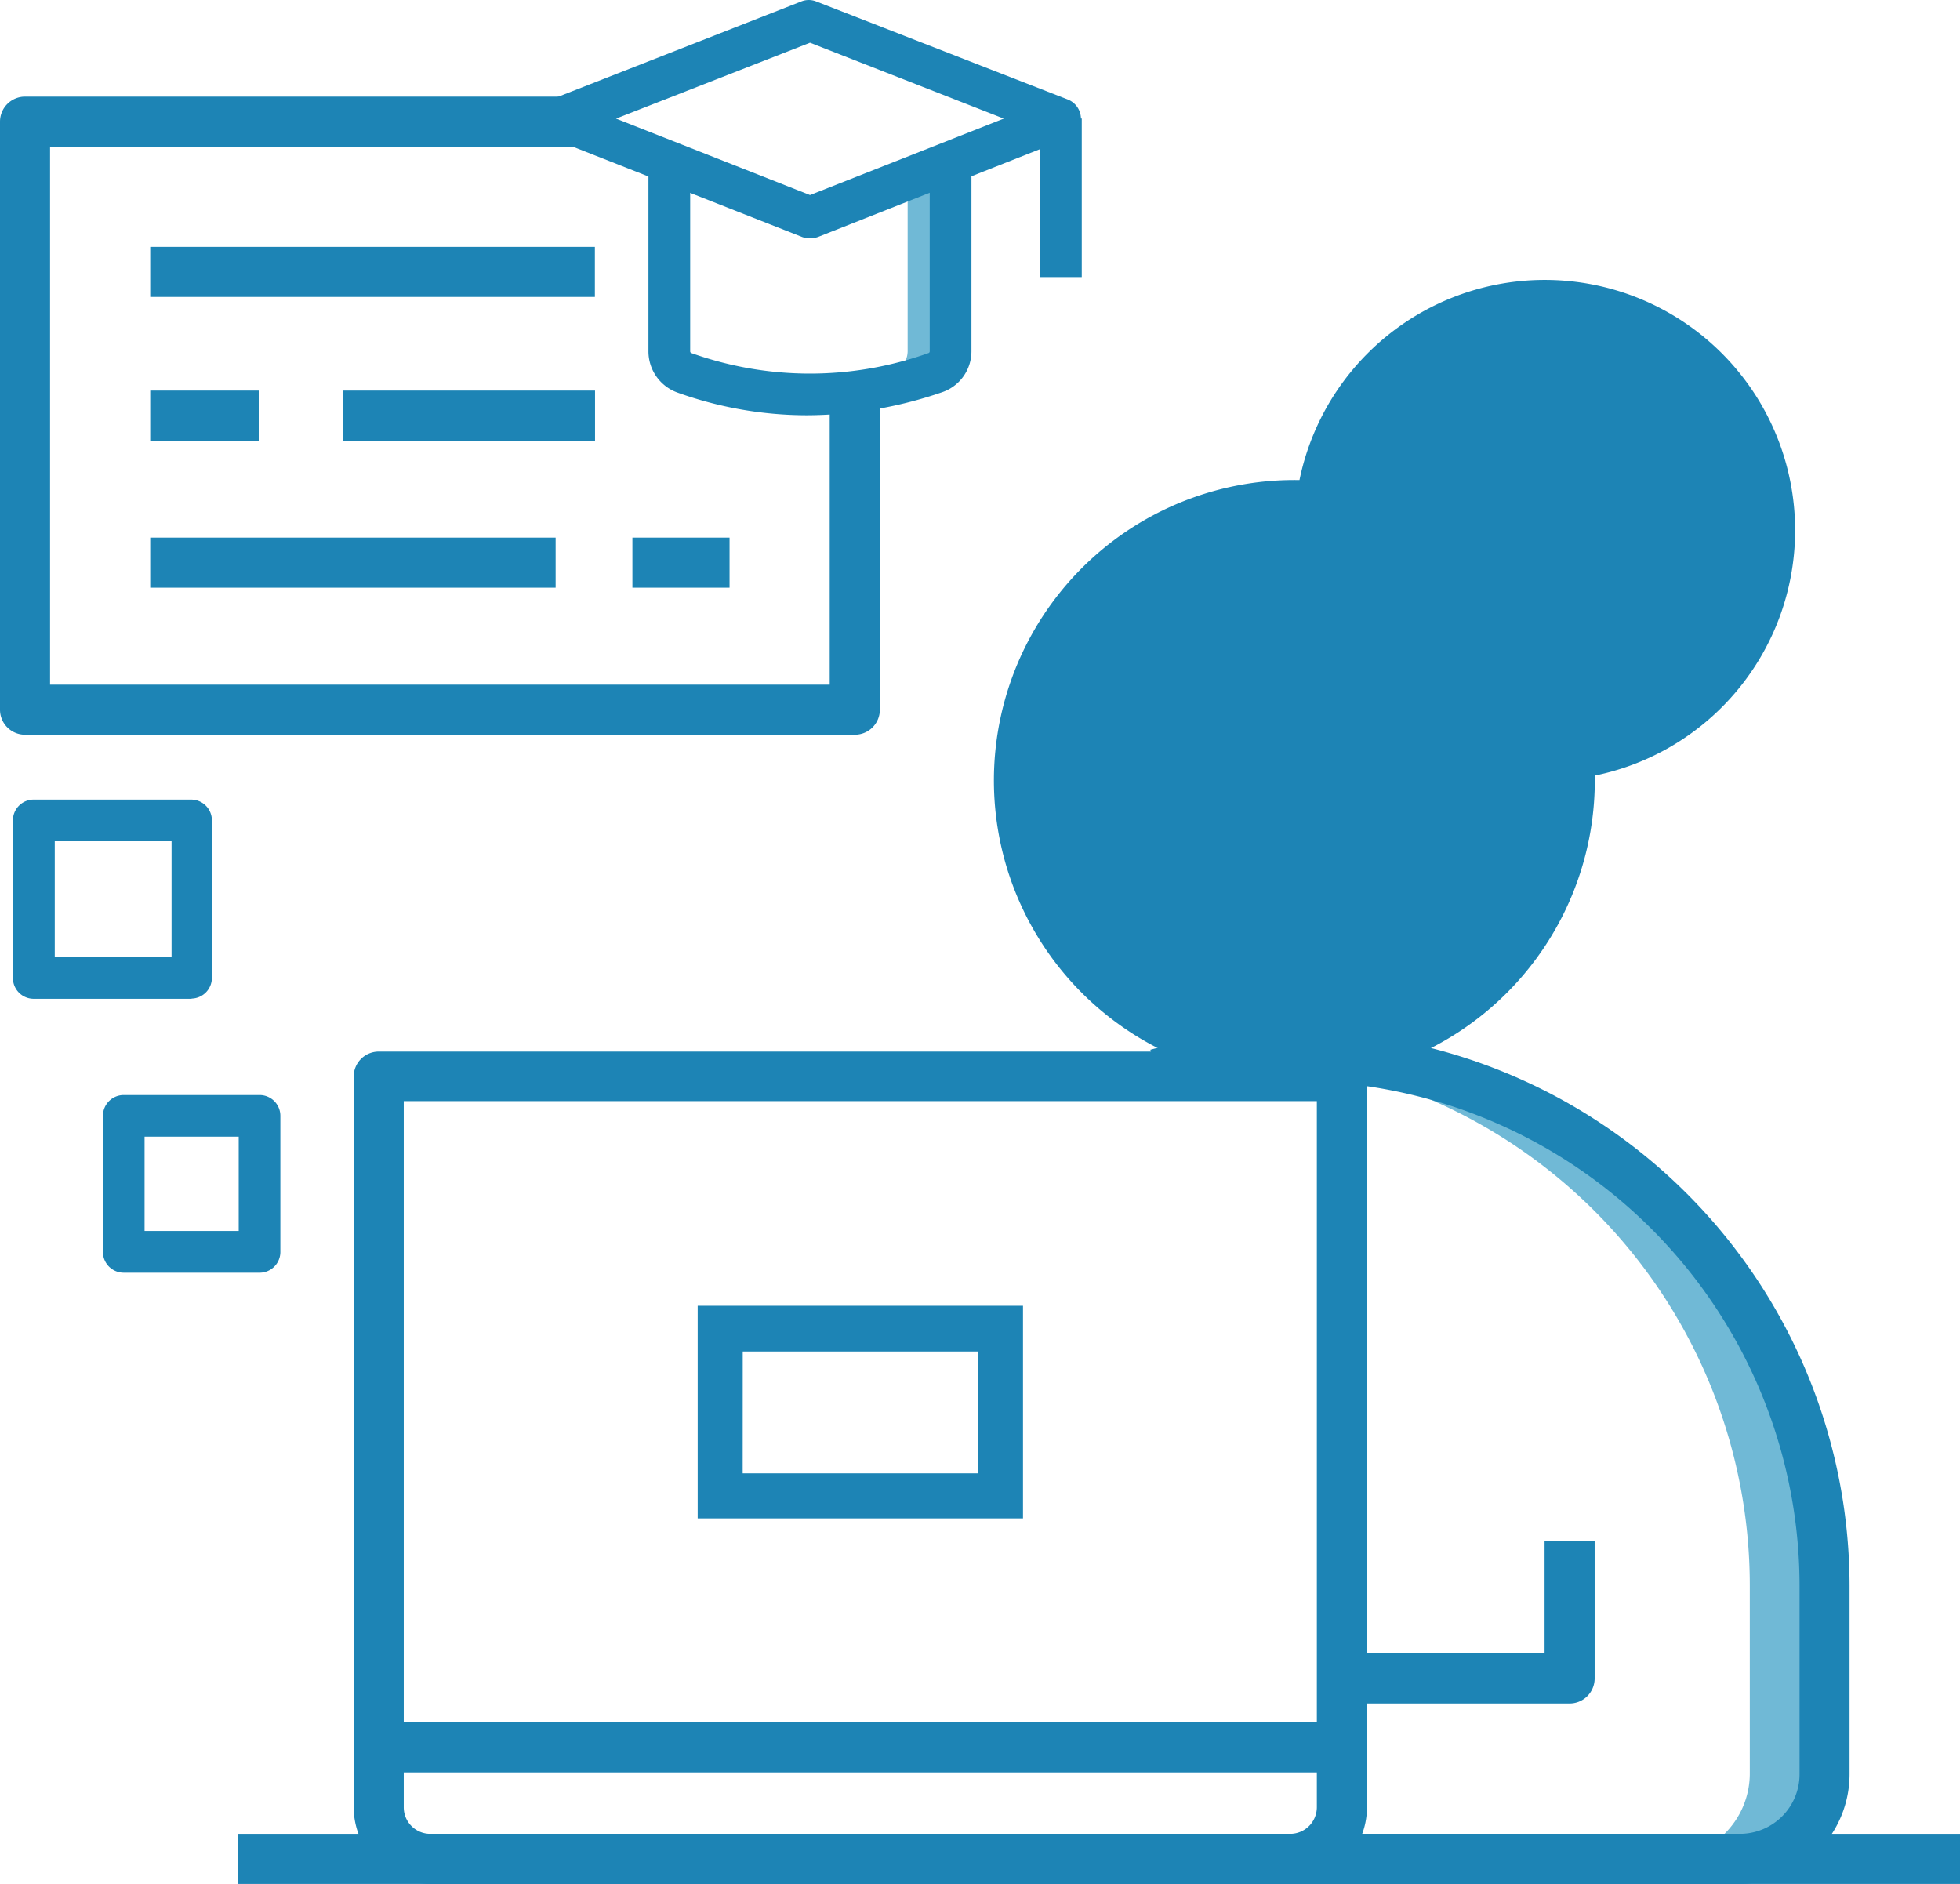 <svg xmlns="http://www.w3.org/2000/svg" width="75.517" height="72.585" viewBox="0 0 75.517 72.585"><defs><style>.a{fill:#70b9d6;}.b{fill:#1d84b5;}</style></defs><g transform="translate(0 -0.03)"><g transform="translate(0 0.03)"><path class="a" d="M76.743,63.29h0a13.66,13.66,0,0,0-1.453.051,20.411,20.411,0,0,1,19,20.341v7.254a3.267,3.267,0,0,1-3.26,3.267h2.875a3.267,3.267,0,0,0,3.26-3.267V83.682A20.418,20.418,0,0,0,76.743,63.29Z" transform="translate(-26.872 -22.609)"/><path class="a" d="M76.836,30.3a11.157,11.157,0,0,0-1.286.09,10.6,10.6,0,0,1,0,21.029,11.158,11.158,0,0,0,1.286.09,10.611,10.611,0,1,0,0-21.222Z" transform="translate(-26.965 -10.831)"/><path class="b" d="M71.126,51.941A11.576,11.576,0,1,1,82.7,40.366,11.576,11.576,0,0,1,71.126,51.941Zm0-21.222a9.646,9.646,0,1,1,0,.013Z" transform="translate(-21.254 -10.295)"/><path class="b" d="M91.634,94.658H71.788V92.729H91.634a2.3,2.3,0,0,0,2.3-2.3v-7.28A19.473,19.473,0,0,0,69.422,64.382l-.5-1.865a21.408,21.408,0,0,1,26.939,20.63V90.4a4.231,4.231,0,0,1-4.225,4.257Z" transform="translate(-24.599 -22.073)"/><path class="a" d="M51.775,9.61v7.357a.881.881,0,0,1-.585.836,15.556,15.556,0,0,1-4.109.81,15.113,15.113,0,0,0,5.788-.81.881.881,0,0,0,.585-.836V9.61Z" transform="translate(-16.804 -3.45)"/><path class="b" d="M44.966,19.449a14.791,14.791,0,0,1-5.016-.881,1.685,1.685,0,0,1-1.1-1.582V9.61h1.608v7.376a.071.071,0,0,0,.039.064,13.588,13.588,0,0,0,9.151,0,.071.071,0,0,0,.039-.071V9.61h1.608v7.357a1.666,1.666,0,0,1-1.132,1.595,16.161,16.161,0,0,1-5.2.887Z" transform="translate(-13.866 -3.45)"/><path class="b" d="M42.716,9.213a.926.926,0,0,1-.3-.051L32.729,5.348a.8.8,0,0,1,0-1.479L42.375.088a.772.772,0,0,1,.585,0l9.7,3.781a.8.8,0,0,1,0,1.479L43.018,9.162A.952.952,0,0,1,42.716,9.213ZM35.243,4.6l7.473,2.945L50.182,4.6,42.716,1.676Z" transform="translate(-11.507 -0.03)"/><rect class="b" width="1.608" height="6.109" transform="translate(40.071 4.566)"/><path class="b" d="M59.267,90.8H22.155a.965.965,0,0,1-.965-.965V64a.965.965,0,0,1,.965-.965H59.267a.965.965,0,0,1,.965.965V89.837A.965.965,0,0,1,59.267,90.8ZM23.119,88.873H58.3V64.944H23.119Z" transform="translate(-7.563 -22.52)"/><path class="b" d="M57.28,109.441H24.142a2.958,2.958,0,0,1-2.952-2.952v-2.315a.965.965,0,0,1,.965-.965H59.267a.965.965,0,0,1,.965.965v2.315a2.958,2.958,0,0,1-2.952,2.952Zm-34.161-4.3v1.35a1.022,1.022,0,0,0,1.023,1.022H57.28A1.029,1.029,0,0,0,58.3,106.49v-1.35Z" transform="translate(-7.563 -36.857)"/><path class="b" d="M89.146,98.61H80.4V96.681h7.807V92.34h1.929v5.305a.965.965,0,0,1-.99.965Z" transform="translate(-28.696 -32.977)"/><path class="b" d="M32.932,30.405H.965A.965.965,0,0,1,0,29.44V6.785A.965.965,0,0,1,.965,5.82H22.186V7.749H1.929V28.476H31.968v-11.3H33.9V29.44A.965.965,0,0,1,32.932,30.405Z" transform="translate(0 -2.097)"/><path class="b" d="M54.334,86.453H41.8V78.26H54.334Zm-10.8-1.736H52.6V80.022H43.536Z" transform="translate(-14.919 -27.952)"/><rect class="b" width="17.132" height="1.929" transform="translate(5.788 9.511)"/><rect class="b" width="9.717" height="1.929" transform="translate(13.209 15.048)"/><rect class="b" width="4.18" height="1.929" transform="translate(5.788 15.048)"/><rect class="b" width="3.743" height="1.929" transform="translate(24.366 20.713)"/><rect class="b" width="15.62" height="1.929" transform="translate(5.788 20.713)"/><rect class="b" width="66.353" height="1.929" transform="translate(9.164 70.655)"/><path class="b" d="M12.2,72.479H6.964a.8.8,0,0,1-.8-.823V66.434a.8.8,0,0,1,.8-.8H12.2a.8.8,0,0,1,.8.8v5.222a.8.8,0,0,1-.8.823ZM7.768,70.871h3.627V67.238H7.768Z" transform="translate(-2.198 -23.444)"/><path class="b" d="M7.661,55.608h-6.1a.8.8,0,0,1-.785-.8V48.734a.8.8,0,0,1,.785-.8H7.642a.8.8,0,0,1,.8.8V54.8a.8.8,0,0,1-.785.8ZM2.388,54h4.5V49.538h-4.5Z" transform="translate(-0.278 -17.127)"/></g></g></svg>